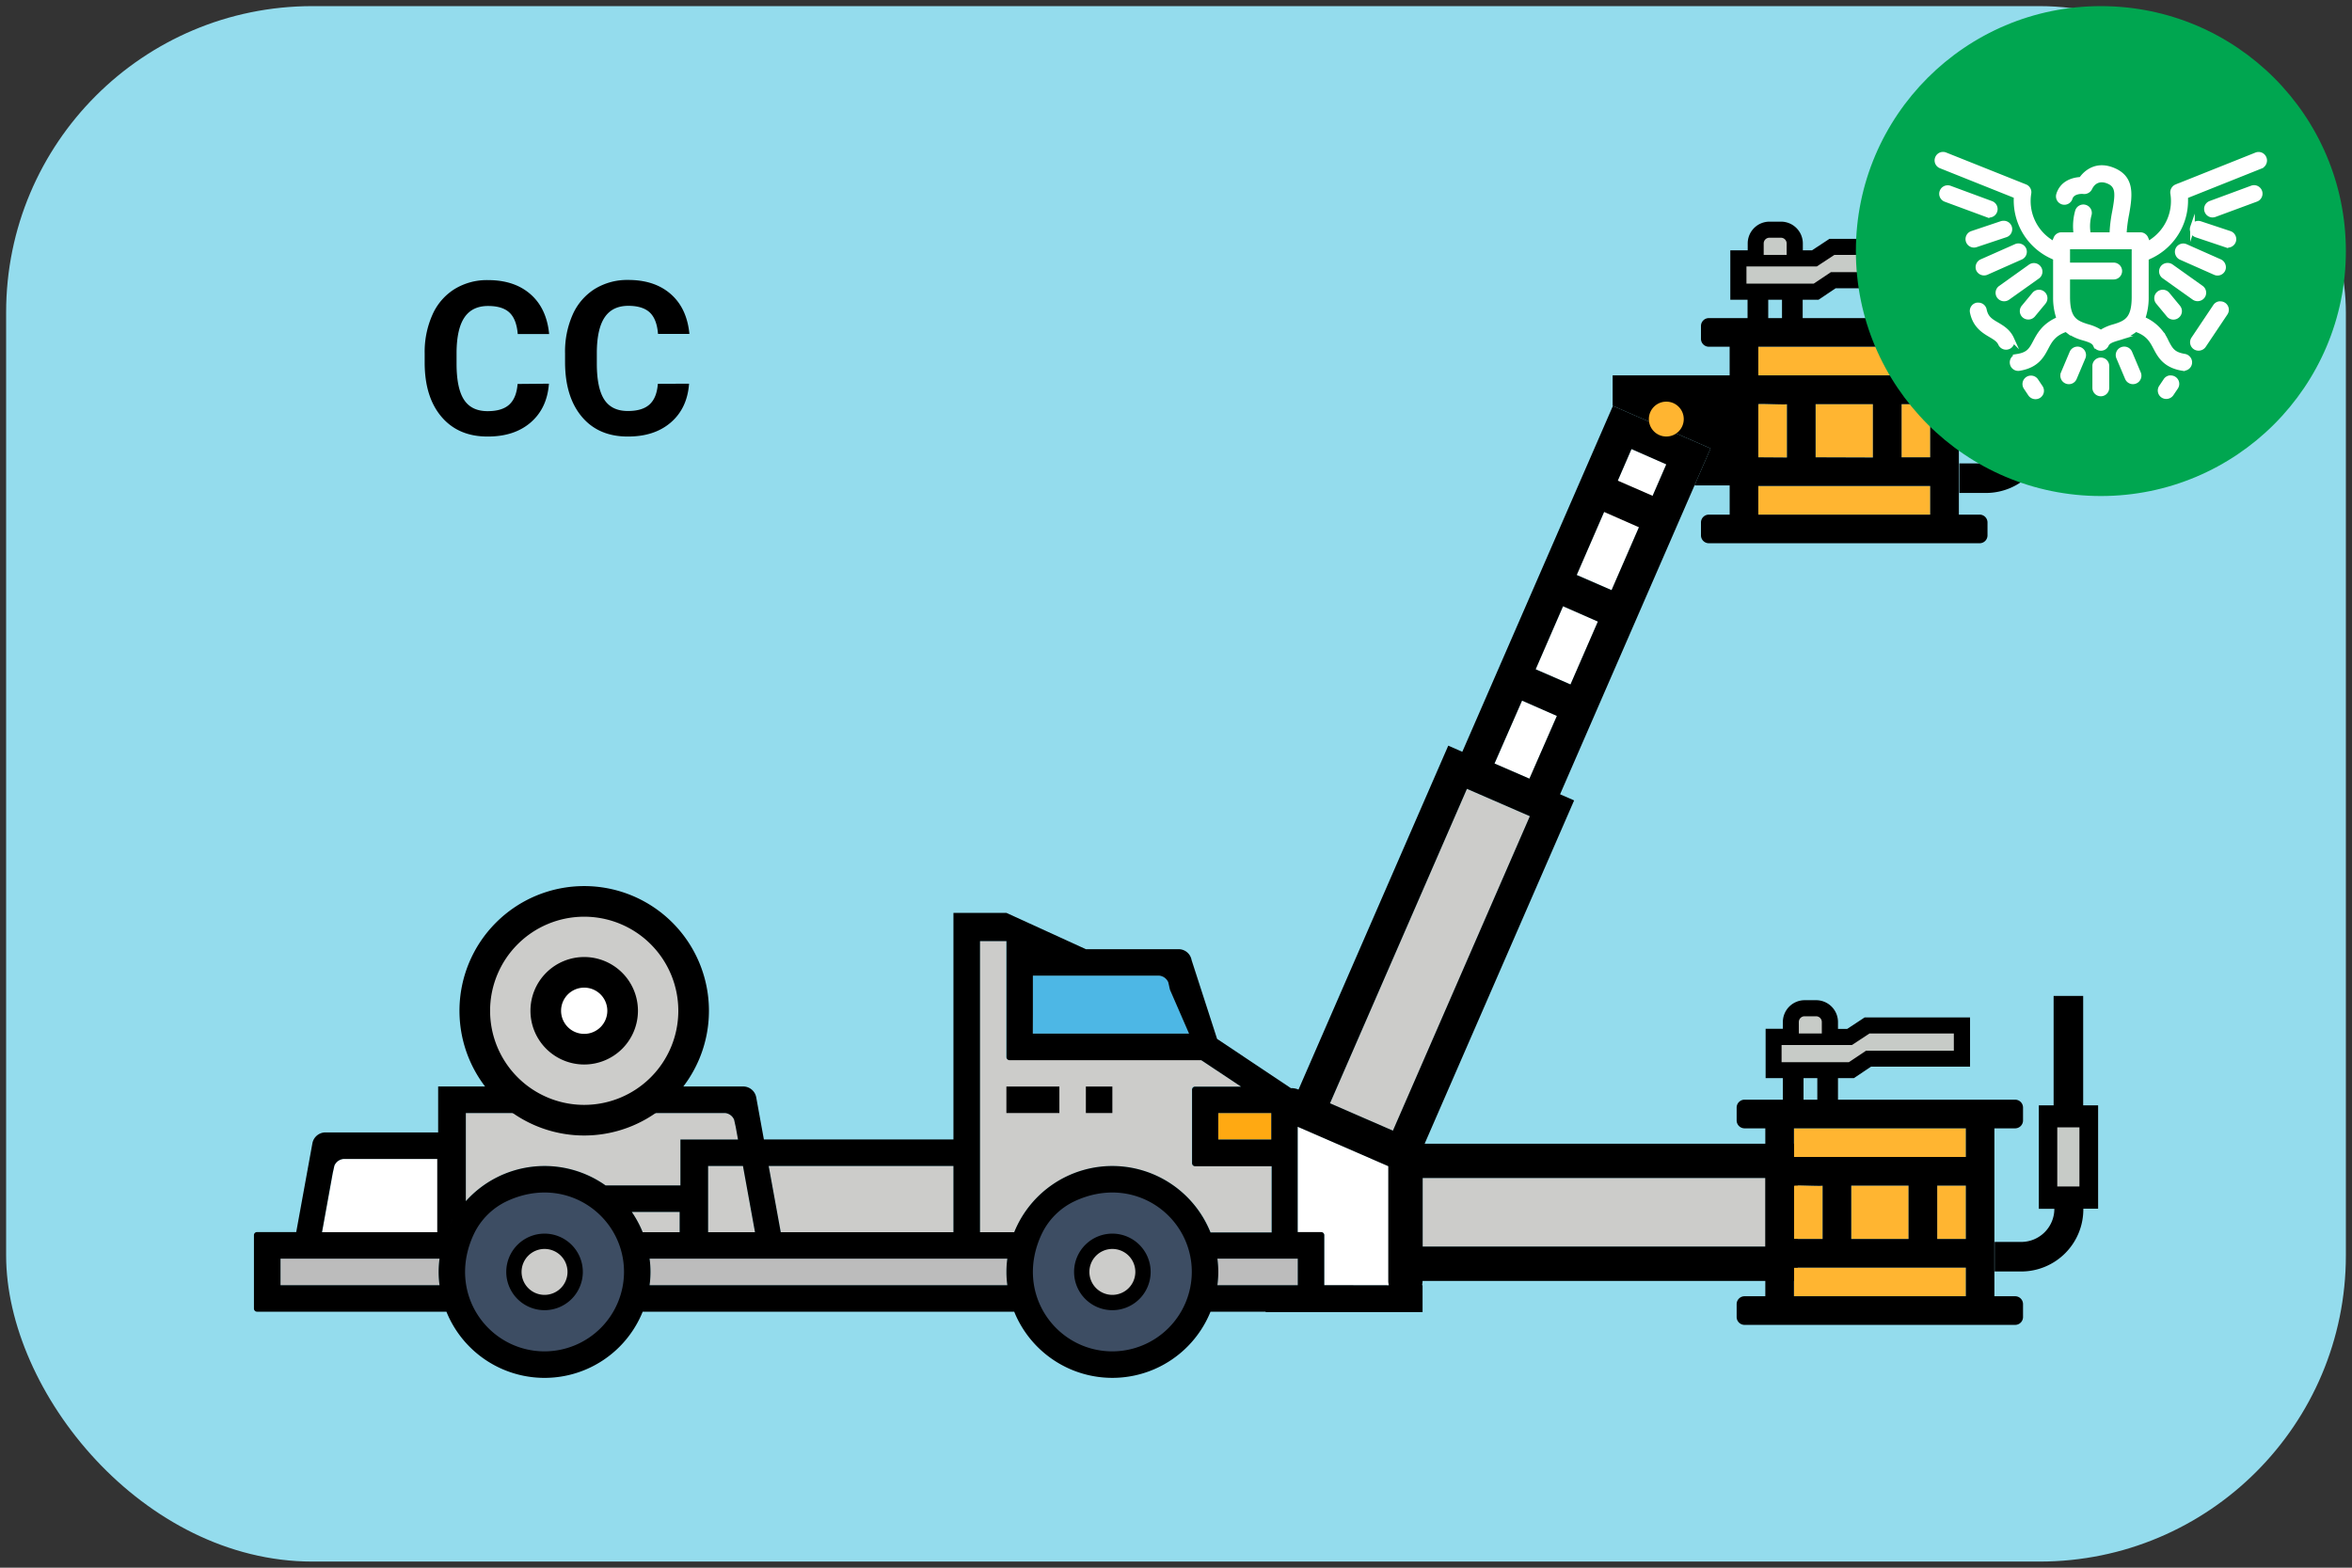 <svg xmlns="http://www.w3.org/2000/svg" viewBox="0 0 768 512"><rect x="0" y="0" width="768" height="512" fill="#333333" stroke="none"/><defs><style>.cls-1{fill:#94dced;}.cls-2{fill:#3d4d63;}.cls-3,.cls-4,.cls-9{fill:#ccccca;}.cls-10,.cls-3,.cls-9{stroke:#000;}.cls-10,.cls-14,.cls-3,.cls-9{stroke-miterlimit:10;}.cls-3{stroke-width:5px;}.cls-5{fill:#bcbcbc;}.cls-10,.cls-14,.cls-6{fill:#fff;}.cls-7{fill:#4db7e5;}.cls-8{fill:#ffa912;}.cls-10,.cls-9{stroke-width:10px;}.cls-11{fill:#ffb531;}.cls-12{fill:#c7cbc7;}.cls-13{fill:#00a650;}.cls-14{stroke:#fff;stroke-width:1.5px;}</style></defs><title>cc-01-moi-on</title><g id="Equipments"><rect class="cls-1" x="2" y="2" width="764" height="508" rx="100"/><path d="M179.24,125.31q-.59,8-5.93,12.64t-14.1,4.62q-9.57,0-15.05-6.45t-5.49-17.68v-3a29.74,29.74,0,0,1,2.53-12.64,18.81,18.81,0,0,1,7.23-8.39,20.22,20.22,0,0,1,10.92-2.93q8.61,0,13.88,4.62t6.08,13H169.06c-.26-3.21-1.15-5.54-2.69-7s-3.88-2.17-7-2.17q-5.13,0-7.67,3.68t-2.62,11.39v3.76q0,8.07,2.44,11.8t7.71,3.72q4.75,0,7.09-2.17t2.69-6.71Z"/><path d="M225,125.31q-.58,8-5.93,12.64T205,142.57q-9.57,0-15-6.45t-5.49-17.68v-3A29.74,29.74,0,0,1,187,102.75a18.93,18.93,0,0,1,7.23-8.39,20.22,20.22,0,0,1,10.92-2.93q8.61,0,13.88,4.62t6.08,13H214.86q-.37-4.81-2.69-7c-1.54-1.44-3.88-2.17-7-2.17q-5.13,0-7.67,3.68t-2.62,11.39v3.76q0,8.07,2.44,11.8t7.71,3.72c3.17,0,5.53-.72,7.1-2.17s2.45-3.68,2.68-6.71Z"/><circle class="cls-2" cx="177.82" cy="415.4" r="28.23" transform="translate(-274.01 420.72) rotate(-67.5)"/><path class="cls-3" d="M177.81,405.4a10,10,0,1,0,10,10A10,10,0,0,0,177.81,405.4Z"/><circle class="cls-2" cx="363.22" cy="415.4" r="28.23" transform="translate(-159.56 592.01) rotate(-67.5)"/><path class="cls-3" d="M363.22,405.4a10,10,0,1,0,10,10A10,10,0,0,0,363.22,405.4Z"/><path class="cls-4" d="M221.93,402.43v-6.62H206.3a34.47,34.47,0,0,1,3.56,6.62Z"/><path class="cls-5" d="M212.11,411.08a31.33,31.33,0,0,1,0,8.65H328.92a32.12,32.12,0,0,1,0-8.65Z"/><path class="cls-4" d="M152.11,392.29a34.5,34.5,0,0,1,45.64-5.13h24.43v-15H241l-.74-4.08-.53-2.38a3.58,3.58,0,0,0-3-2.19h-84.6Z"/><path class="cls-5" d="M91.6,411.08v8.65h51.92a31.33,31.33,0,0,1,0-8.65Z"/><path class="cls-4" d="M415.11,402.43V380.81h-25a1,1,0,0,1-1-1v-24a1,1,0,0,1,1-1h15l-13-8.64h-62.6a1,1,0,0,1-1-1V307.37H320v95.06h11.19a34.57,34.57,0,0,1,64.1,0Z"/><rect class="cls-4" x="464.55" y="384.73" width="112" height="22.4"/><polygon class="cls-4" points="311.33 402.43 311.33 380.81 251 380.81 254.94 402.43 311.33 402.43"/><path class="cls-6" d="M142.83,402.43V378.51h-30.6a3.58,3.58,0,0,0-3,2.19l-.53,2.38-3.51,19.35Z"/><polygon class="cls-4" points="231.22 402.43 246.53 402.43 242.6 380.81 231.22 380.81 231.22 402.43"/><rect class="cls-6" x="500.4" y="204.55" width="22.4" height="12.4" transform="translate(114.21 595.76) rotate(-66.48)"/><rect class="cls-4" x="410.91" y="302.25" width="112" height="22.4" transform="translate(-6.82 616.5) rotate(-66.48)"/><rect class="cls-6" x="486.99" y="235.36" width="22.4" height="12.4" transform="translate(77.9 601.98) rotate(-66.48)"/><rect class="cls-6" x="507.07" y="163.47" width="44.8" height="12.4" transform="translate(162.62 587.46) rotate(-66.48)"/><path class="cls-7" d="M337.27,331.45v6.12h51l-6.24-14.35-.53-2.38a3.58,3.58,0,0,0-3-2.19H337.27Z"/><path class="cls-6" d="M453.35,380.83l-28.66-12.47-.93-.4v34.47h7.68a1,1,0,0,1,1,1v16.33h21.12a5.43,5.43,0,0,1-.18-1.4v-37.5Z"/><path class="cls-5" d="M413.31,419.73h10.45v-8.65H397.52a32.12,32.12,0,0,1,0,8.65Z"/><rect class="cls-8" x="397.81" y="363.51" width="17.3" height="8.65"/><rect x="328.62" y="354.86" width="17.3" height="8.65"/><rect x="354.57" y="354.86" width="8.65" height="8.65"/><path d="M465.19,373.53,514,261.41l-4.59-2,.28-.64,48.88-112.32-31.9-13.89L477.77,244.89l-.28.64-4.59-2L424,355.86a5.61,5.61,0,0,0-2.48-.47L397.42,339.3l-8.33-25.75a4.31,4.31,0,0,0-4.25-3.55H354.57l-25.95-11.86H311.33v74h-61.9l-2.5-13.75a4.33,4.33,0,0,0-4.25-3.55H143.07v15H106.26a4.35,4.35,0,0,0-4.25,3.55l-5.28,29H83.92a1,1,0,0,0-1,1v24a1,1,0,0,0,1,1h61.85a34.56,34.56,0,0,0,64.09,0H331.17a34.57,34.57,0,0,0,64.1,0h18v.13h51.24v-8.78h-.18a5.9,5.9,0,0,0,.18-1.4H587v-44.8Zm67.54-226.87,11.36,5-4.46,10.27-11.37-4.95Zm-8.94,20.54,11.37,5-8.94,20.54-11.37-4.95ZM510.38,198l11.37,5-8.94,20.54-11.37-4.95ZM497,228.82l11.37,5L499.4,254.3,488,249.36ZM454.83,369.26l-20.54-8.93L479,257.63l20.54,8.94ZM337.27,331.45v-12.8h41.21a3.58,3.58,0,0,1,3,2.19l.53,2.38,6.24,14.35h-51Zm-25.94,49.36v21.62H254.94L251,380.81Zm-64.8,21.62H231.22V380.81H242.6Zm-94.42-38.92h84.6a3.58,3.58,0,0,1,3,2.19l.53,2.38.74,4.08H222.18v15H197.75a34.5,34.5,0,0,0-45.64,5.13h0Zm50.35,27.65-.2-.2Zm-2.21-2.05-.19-.17Zm-49.86,5.26-.34.45Zm-1.34,1.88c-.24.35-.47.71-.69,1.07C148.58,397,148.81,396.6,149.05,396.25Zm-1.15,1.84c-.34.58-.66,1.16-1,1.76C147.24,399.25,147.56,398.66,147.9,398.09Zm-1.19,2.23c-.33.69-.65,1.38-.94,2.1C146.06,401.7,146.38,401,146.71,400.32Zm-38.06-17.24.53-2.38a3.58,3.58,0,0,1,3-2.19h30.6v23.92H105.14Zm34.87,36.65H91.6v-8.65h51.92A31.33,31.33,0,0,0,143.52,419.73Zm34.3,21.62c-18.28,0-32.15-18.9-23.12-38.23a22.59,22.59,0,0,1,10.84-10.83c19.32-9,38.22,4.84,38.22,23.11A26,26,0,0,1,177.82,441.35Zm28.48-45.54h15.63v6.62H209.86A34.47,34.47,0,0,0,206.3,395.81Zm122.62,23.92H212.11a31.33,31.33,0,0,0,0-8.65H328.92A32.12,32.12,0,0,0,328.92,419.73Zm34.3,21.62c-18.28,0-32.14-18.9-23.11-38.23a22.52,22.52,0,0,1,10.83-10.83c19.32-9,38.22,4.84,38.22,23.11A26,26,0,0,1,363.22,441.35Zm0-60.54a34.56,34.56,0,0,0-32.05,21.62H320V307.37h8.64v37.88a1,1,0,0,0,1,1h62.6l13,8.64h-15a1,1,0,0,0-1,1v24a1,1,0,0,0,1,1h25v21.62H395.27A34.56,34.56,0,0,0,363.22,380.81Zm51.89-17.3v8.65h-17.3v-8.65Zm-17.59,56.22a32.12,32.12,0,0,0,0-8.65h26.24v8.65H397.52Zm34.89,0V403.4a1,1,0,0,0-1-1h-7.68V368l.93.4,28.66,12.47v37.5a5.43,5.43,0,0,0,.18,1.4Zm32.14-12.6v-22.4h112v22.4Z"/><path class="cls-9" d="M190.76,294.39a35.73,35.73,0,1,0,35.73,35.72A35.73,35.73,0,0,0,190.76,294.39Z"/><path class="cls-10" d="M190.76,317.56a12.55,12.55,0,1,0,12.55,12.55A12.55,12.55,0,0,0,190.76,317.56Z"/><rect class="cls-11" x="620.92" y="131.95" width="9.35" height="17.42"/><path class="cls-11" d="M574.14,141.78V132c.24-.24,9.13.25,9.36,0v17.42h-9.36Z"/><rect class="cls-11" x="574.14" y="113.24" width="56.13" height="9.35"/><rect class="cls-11" x="574.14" y="158.73" width="56.13" height="9.35"/><rect class="cls-11" x="592.85" y="131.95" width="18.71" height="17.42"/><path d="M564.79,151v17.07H558a2.58,2.58,0,0,0-2.58,2.58v4.2a2.58,2.58,0,0,0,2.58,2.57H646.4a2.57,2.57,0,0,0,2.58-2.57v-4.2a2.57,2.57,0,0,0-2.58-2.58h-6.77V113.24h6.77a2.57,2.57,0,0,0,2.58-2.58v-4.19a2.57,2.57,0,0,0-2.58-2.58H558a2.58,2.58,0,0,0-2.58,2.58v4.19a2.58,2.58,0,0,0,2.58,2.58h6.78V151Zm65.48,17.07H574.14v-9.35h56.13Zm-56.13-18.71V132c.24-.24,9.13.25,9.36,0v17.42Zm18.71,0V132h18.71v17.42Zm37.42,0h-9.35V132h9.35Zm-56.13-36.13h56.13v9.36H574.14Z"/><rect class="cls-11" x="632.56" y="387.22" width="9.35" height="17.42"/><path class="cls-11" d="M585.78,397.05v-9.83c.24-.24,9.13.25,9.36,0v17.43h-9.36Z"/><rect class="cls-11" x="585.78" y="368.51" width="56.13" height="9.35"/><rect class="cls-11" x="585.78" y="413.99" width="56.13" height="9.35"/><rect class="cls-11" x="604.49" y="387.22" width="18.71" height="17.42"/><path d="M576.43,406.28v17.07h-6.78a2.58,2.58,0,0,0-2.58,2.57v4.2a2.58,2.58,0,0,0,2.58,2.58H658a2.57,2.57,0,0,0,2.58-2.58v-4.2a2.57,2.57,0,0,0-2.58-2.57h-6.77V368.51H658a2.58,2.58,0,0,0,2.58-2.58v-4.2a2.58,2.58,0,0,0-2.58-2.58H569.65a2.59,2.59,0,0,0-2.58,2.58v4.2a2.59,2.59,0,0,0,2.58,2.58h6.78v37.77Zm65.48,17.07H585.78V414h56.13Zm-56.13-18.71V387.22c.24-.24,9.13.25,9.36,0v17.43Zm18.71,0V387.22H623.2v17.42Zm37.42,0h-9.35V387.22h9.35Zm-56.13-36.13h56.13v9.35H585.78Z"/><path d="M668.75,106.68V71h-9.66v35.69h-4.82v33.79h5.07a10.81,10.81,0,0,1-10.87,10.86h-8.69V161h8.69a20.29,20.29,0,0,0,20.28-20.52h4.83V106.68Z"/><path class="cls-12" d="M667.54,133.23V113.92H660.3v19.31Z"/><path d="M597.38,78l-5.7,3.75h-3V79.51a7.13,7.13,0,0,0-7.13-7.12h-3.75a7.12,7.12,0,0,0-7.12,7.12v2.25H565V97.89h5.63v7.5h6.75v-7.5h4.5v7.5h6.75v-7.5h5.18l5.59-3.75h32.35V78Z"/><polygon class="cls-12" points="570.27 92.64 570.27 87.01 572.15 87.01 587.15 87.01 593.25 87.01 598.96 83.26 626.52 83.26 626.52 88.89 597.83 88.89 592.23 92.64 587.15 92.64 572.15 92.64 570.27 92.64"/><path class="cls-12" d="M575.9,79.51a1.87,1.87,0,0,1,1.87-1.87h3.75a1.88,1.88,0,0,1,1.88,1.87v3.75h-7.5Z"/><path d="M680.22,361V325.26h-9.65V361h-4.83v33.8h5.07A10.82,10.82,0,0,1,660,405.61h-8.69v9.65H660a20.29,20.29,0,0,0,20.27-20.51h4.83V361Z"/><path class="cls-12" d="M679,387.5V368.19h-7.24V387.5Z"/><path d="M608.86,332.29l-5.7,3.75h-3v-2.25a7.14,7.14,0,0,0-7.13-7.13h-3.75a7.13,7.13,0,0,0-7.12,7.13V336h-5.63v16.12h5.63v7.5h6.75v-7.5h4.5v7.5h6.75v-7.5h5.18l5.6-3.75h32.34V332.29Z"/><polygon class="cls-12" points="581.74 346.91 581.74 341.29 583.62 341.29 598.62 341.29 604.73 341.29 610.43 337.54 637.99 337.54 637.99 343.16 609.31 343.16 603.71 346.91 598.62 346.91 583.62 346.91 581.74 346.91"/><path class="cls-12" d="M587.37,333.79a1.88,1.88,0,0,1,1.87-1.88H593a1.88,1.88,0,0,1,1.88,1.88v3.75h-7.5Z"/><polygon points="526.58 122.6 526.58 132.72 526.65 132.56 558.55 146.45 553.29 158.54 570.27 158.54 570.27 122.6 526.58 122.6"/><circle class="cls-11" cx="544.1" cy="136.87" r="5.7"/><g id="moi"><circle class="cls-13" cx="686" cy="82" r="80"/><g id="eagle"><path class="cls-14" d="M687.43,118.15a2,2,0,0,0-3.45,1.43v7.09a2,2,0,1,0,4,0v-7.09A2,2,0,0,0,687.43,118.15Z"/><path class="cls-14" d="M698.33,121.91l-2.84-6.73a2,2,0,0,0-1.87-1.23,2,2,0,0,0-.78.16,2,2,0,0,0-1.07,2.65l2.84,6.72a2,2,0,1,0,3.72-1.57Z"/><path class="cls-14" d="M680.25,115.21a2,2,0,0,0-1.09-1.1h0a2,2,0,0,0-.79-.16,2.06,2.06,0,0,0-.76.15,2,2,0,0,0-1.1,1.08l-2.84,6.73a2,2,0,0,0,0,1.55,2,2,0,0,0,1.09,1.1,2,2,0,0,0,2.64-1.08l2.84-6.72A2,2,0,0,0,680.25,115.21Z"/><path class="cls-14" d="M727,100.79a2,2,0,0,0-.85-1.28h0a2,2,0,0,0-1.13-.34,2.56,2.56,0,0,0-.39,0,2,2,0,0,0-1.29.86l-7.11,10.62a2,2,0,0,0,.55,2.8,2.07,2.07,0,0,0,2.81-.55l7.11-10.62A2,2,0,0,0,727,100.79Z"/><path class="cls-14" d="M710.81,125a2,2,0,0,0-.86-1.29h0a2,2,0,0,0-1.12-.34,1.81,1.81,0,0,0-.4,0,2,2,0,0,0-1.28.86l-1.47,2.19a2,2,0,0,0,.56,2.8,2.06,2.06,0,0,0,2.8-.55l1.47-2.19A2,2,0,0,0,710.81,125Z"/><path class="cls-14" d="M664.85,124.31a2,2,0,0,0-1.68-.89,2,2,0,0,0-1.12.34,2,2,0,0,0-.55,2.8l1.46,2.19a2.07,2.07,0,0,0,2.8.55,2,2,0,0,0,.56-2.8Z"/><path class="cls-14" d="M656.89,110.62c-1.11-2.45-3.09-3.62-4.83-4.65-2-1.16-3.55-2.09-4.09-4.76a2,2,0,0,0-2-1.62,1.87,1.87,0,0,0-.4,0A2,2,0,0,0,644,102c.9,4.44,3.85,6.17,6,7.44,1.46.87,2.62,1.55,3.2,2.83a2,2,0,1,0,3.68-1.66Z"/><path class="cls-14" d="M739.34,53.19a2,2,0,0,0,0-1.55h0a2,2,0,0,0-1.07-1.1,2,2,0,0,0-1.55,0l-26.05,10.4a2.06,2.06,0,0,0-1.23,2.26A15.83,15.83,0,0,1,703,78.55l-1.54,1.09-.71-1.75a2,2,0,0,0-1.88-1.27h-5.24l.11-1.6a48.78,48.78,0,0,1,.75-5.19c1.18-6.55,1.62-11.75-4.39-14.28-5.62-2.37-9,.94-10.2,2.48l-.4.5-.64.07c-2,.2-5.5,1.11-6.68,4.93A2,2,0,1,0,676,64.72c.68-2.23,3.73-2.22,4.45-2.1a2.09,2.09,0,0,0,2-1.19c1.18-2.44,3.43-3.25,6-2.16,3.34,1.4,3,4.34,2,9.84a47.28,47.28,0,0,0-.82,6.09l-.07,1.42h-7.65l-.13-1.35a14.69,14.69,0,0,1,.41-5.07,2,2,0,0,0-1.3-2.56,2,2,0,0,0-1.54.13,2,2,0,0,0-1,1.18,17.88,17.88,0,0,0-.65,6.08l.1,1.59h-4.66a2,2,0,0,0-1.87,1.27l-.71,1.75L669,78.55a15.78,15.78,0,0,1-6.49-15.35,2,2,0,0,0-1.23-2.28l-26.05-10.4a2,2,0,0,0-1.55,0,2,2,0,0,0-1.07,1.1,2,2,0,0,0,1.12,2.63l24.57,9.82,0,1a20.12,20.12,0,0,0,12,18.81l.85.4V97a20.56,20.56,0,0,0,.77,5.93l.36,1.21-1.13.56c-3.93,2-5.4,4.76-6.58,7-1.34,2.53-2.14,4.06-5.87,4.66a2,2,0,0,0-1.32.82,2,2,0,0,0-.35,1.5,2,2,0,0,0,2.34,1.67c5.69-.92,7.4-4.16,8.77-6.76,1.16-2.2,2.25-4.27,5.68-5.67l.8-.33.69.53a15.58,15.58,0,0,0,5.13,2.36c1.86.57,3.2,1,3.73,2.15A2,2,0,0,0,686,113.8a2,2,0,0,0,1.83-1.18c.54-1.17,1.88-1.58,3.74-2.15a15.37,15.37,0,0,0,5.13-2.36l.69-.53.8.33c3.42,1.4,4.52,3.47,5.67,5.66,1.38,2.61,3.09,5.85,8.81,6.77a1.66,1.66,0,0,0,.32,0,2,2,0,0,0,1.64-3.21,2.08,2.08,0,0,0-1.32-.81c-3.73-.6-4.54-2.13-5.87-4.67a14.31,14.31,0,0,0-6.58-7l-1.13-.56.36-1.21a20.56,20.56,0,0,0,.77-5.93V84.33l.85-.41a20.11,20.11,0,0,0,12-18.8l0-1,24.57-9.81A2.06,2.06,0,0,0,739.34,53.19ZM696.81,97c0,7.13-2.43,8.39-6.43,9.61h0a15.62,15.62,0,0,0-3.61,1.44l-.77.47-.78-.47a15.28,15.28,0,0,0-3.6-1.44c-4-1.23-6.44-2.49-6.44-9.62V90.52h15a2,2,0,0,0,0-4h-15V80.66h21.63Z"/><path class="cls-14" d="M665.77,87.52a2,2,0,0,0-1.65-.85,2,2,0,0,0-1.17.38h0L653.22,94a2,2,0,0,0-.47,2.81,2.08,2.08,0,0,0,2.82.48l9.73-6.92A2,2,0,0,0,665.77,87.52Z"/><path class="cls-14" d="M660.92,83a2,2,0,0,0,0-1.55,2,2,0,0,0-1.12-1.06,2.06,2.06,0,0,0-.73-.14,2,2,0,0,0-.82.18h0L647.1,85.37A2,2,0,0,0,646,86.49a2,2,0,0,0,0,1.55,2.06,2.06,0,0,0,2.67,1l11.11-4.93A2,2,0,0,0,660.92,83Z"/><path class="cls-14" d="M654.81,76.79a2,2,0,0,0-.64-3.93,2,2,0,0,0-.64.1l-9.61,3.23A2,2,0,0,0,645.21,80Z"/><path class="cls-14" d="M634.09,62.59a2,2,0,0,0,1.2,2.59l13.53,5a2,2,0,0,0,1.39-3.79l-13.53-5a1.86,1.86,0,0,0-.69-.12A2,2,0,0,0,634.09,62.59Z"/><path class="cls-14" d="M664.23,96.11l-3.48,4.21a2,2,0,0,0,.27,2.84,2.07,2.07,0,0,0,2.85-.27l3.47-4.2a2,2,0,1,0-3.11-2.58Z"/><path class="cls-14" d="M706.7,90.34l9.73,6.92a2.08,2.08,0,0,0,2.82-.48,2,2,0,0,0-.48-2.82L709,87a2,2,0,0,0-1.16-.37,2,2,0,0,0-1.18,3.67Z"/><path class="cls-14" d="M712.14,84.13l11.12,4.93a2,2,0,0,0,2.66-1,2,2,0,0,0,0-1.55,2,2,0,0,0-1.06-1.12l-11.12-4.93a2,2,0,0,0-2.66,1,2,2,0,0,0,0,1.55A2,2,0,0,0,712.14,84.13Z"/><path class="cls-14" d="M715.91,74.23a2,2,0,0,0,1.28,2.56l9.6,3.23a2,2,0,1,0,1.29-3.83L718.47,73a2,2,0,0,0-2.56,1.27Z"/><path class="cls-14" d="M720.59,68.94a2,2,0,0,0,2.59,1.2l13.53-5a2,2,0,0,0-1.39-3.79l-13.53,5A2,2,0,0,0,720.59,68.94Z"/><path class="cls-14" d="M707.77,96.11a2,2,0,0,0-3.12,2.58l3.48,4.2a2,2,0,0,0,2.84.28,2,2,0,0,0,.27-2.85Z"/></g></g></g></svg>